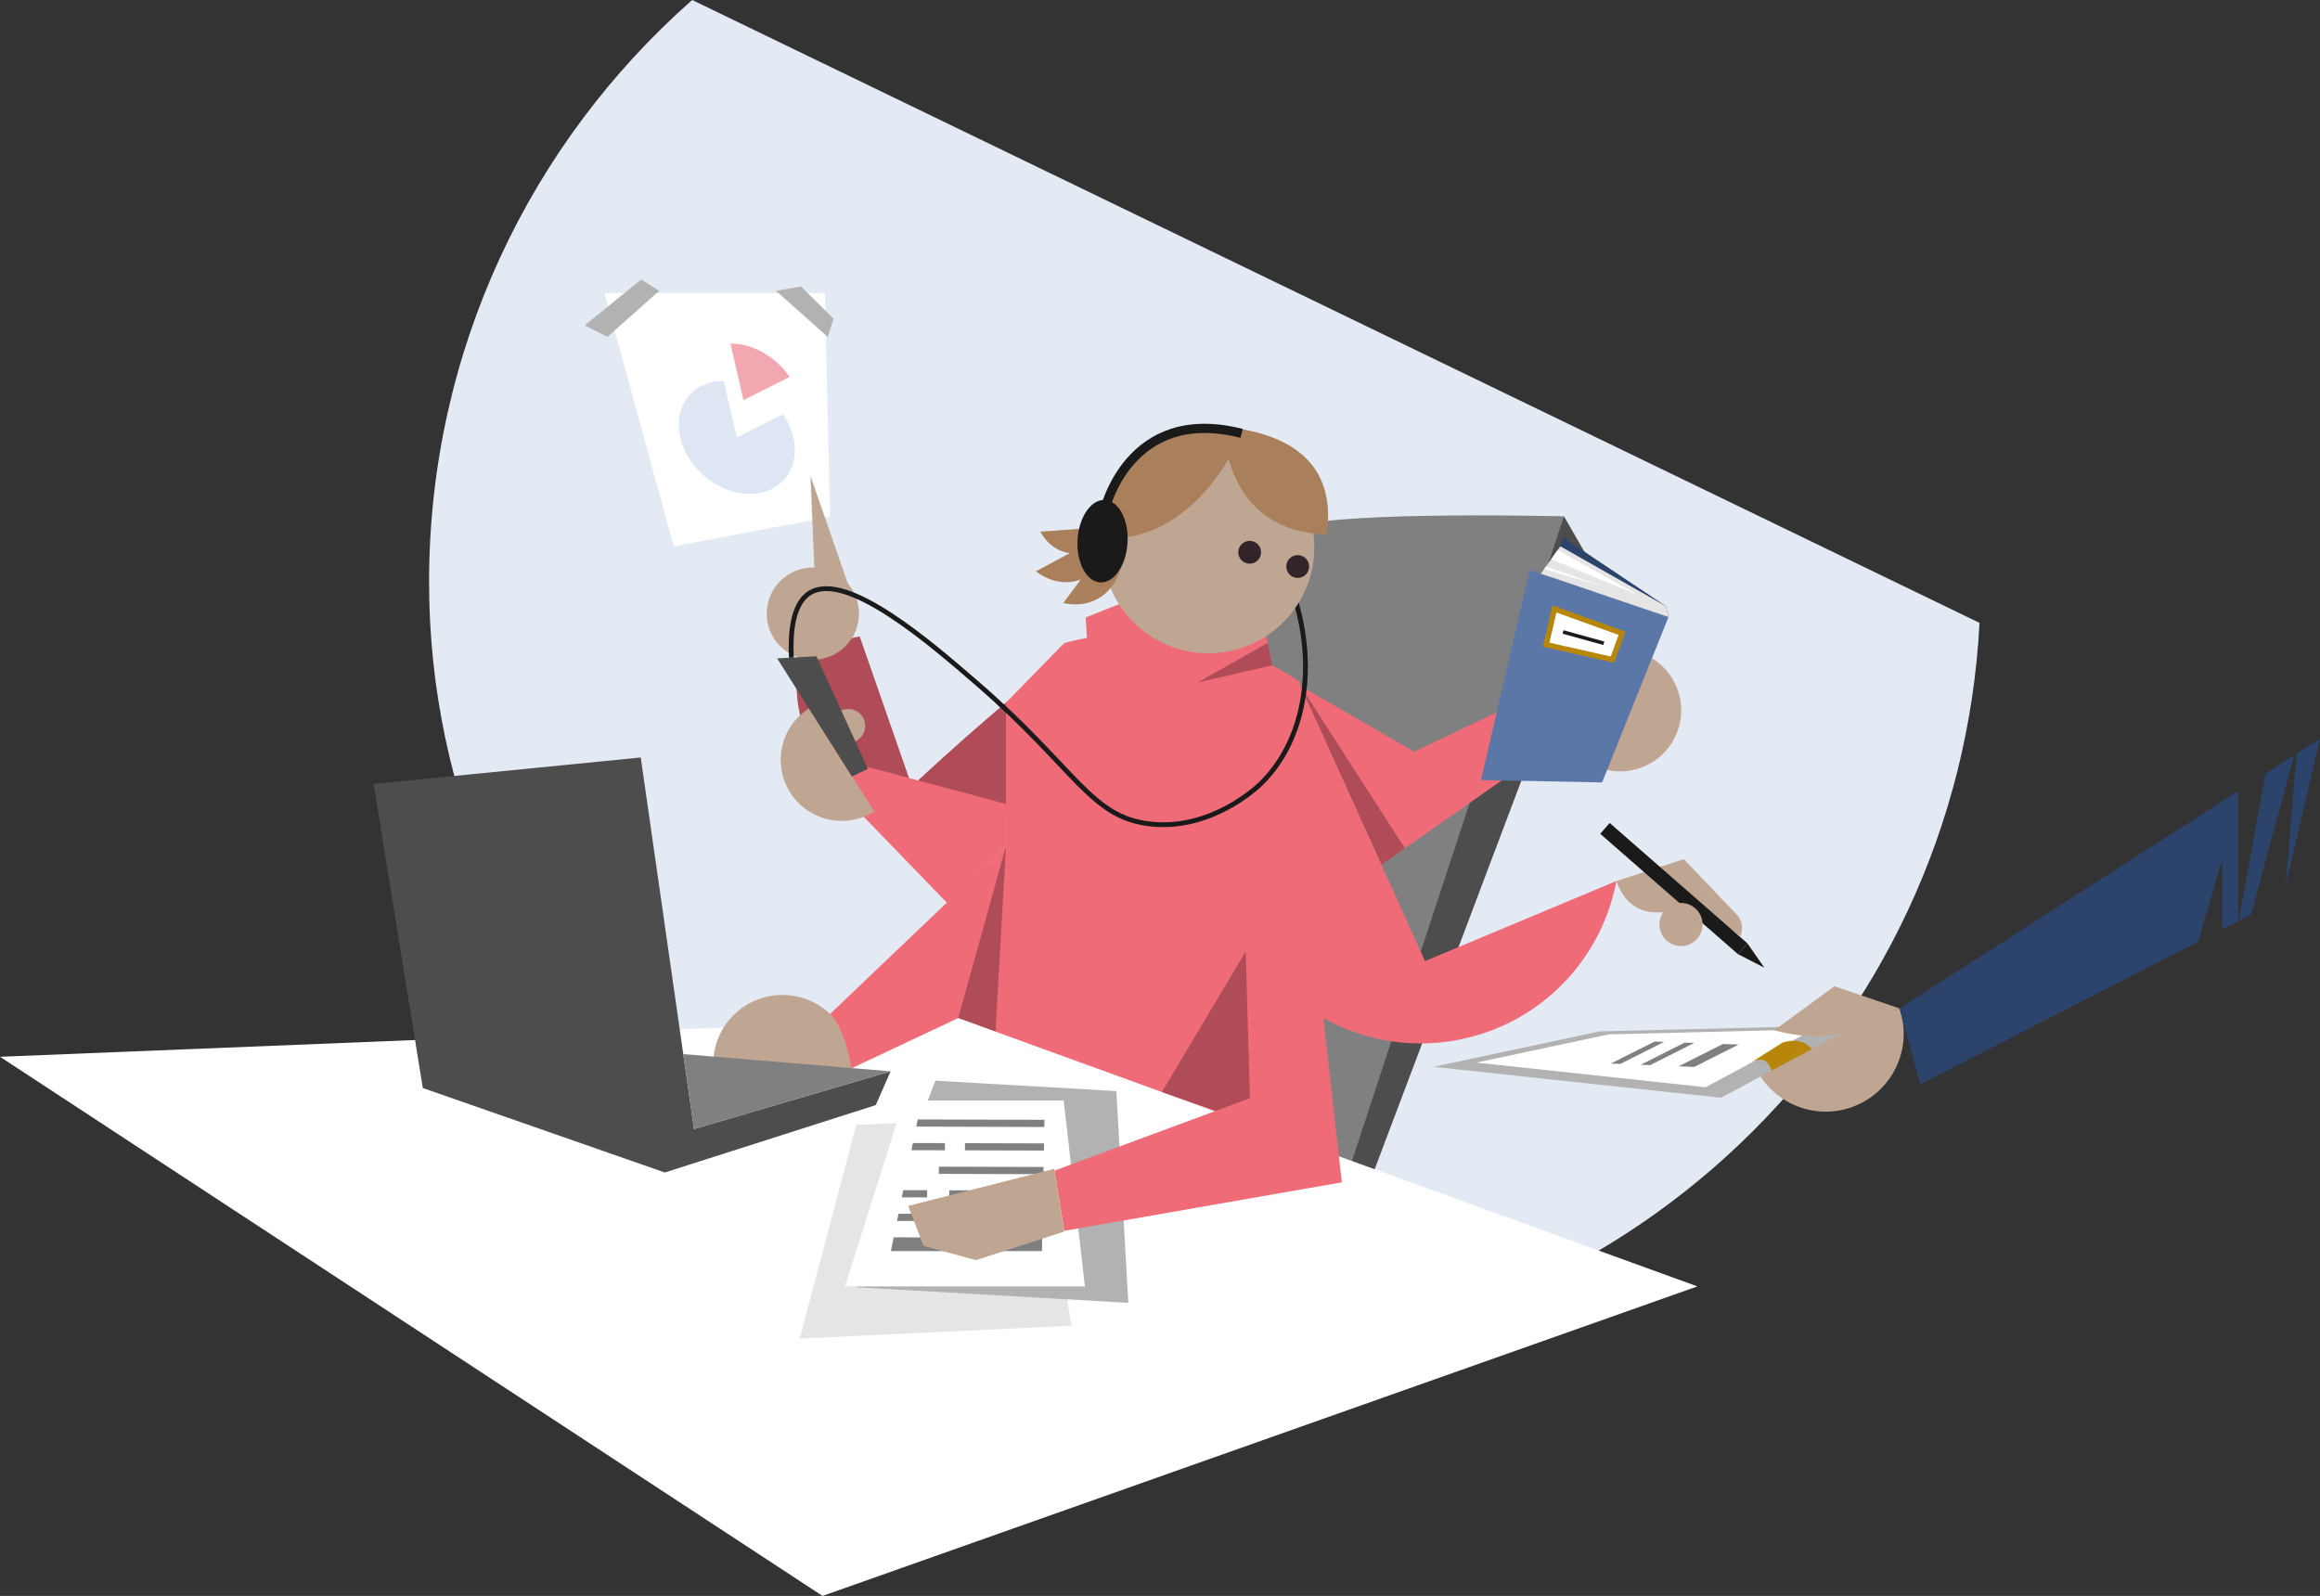 <svg xmlns="http://www.w3.org/2000/svg" id="a" width="1554.63" height="1069.54"><rect width="100%" height="100%" fill="#333333" stroke="none"/><defs><clipPath id="b"><path style="fill:none" d="m1173.82 700.34-94.16-3.39-39.17 14.2 108.38 4.42 24.95-15.23z"/></clipPath><clipPath id="c"><path style="fill:none" d="M698.19 838.48H596.97l18.81-92.26h84.2l-1.79 92.26z"/></clipPath><style>.d,.e,.f,.g,.h,.i,.j,.k,.l{fill:none}.e{stroke-width:3.07px}.e,.f,.g,.h,.i,.j,.k,.l,.m{stroke-miterlimit:10}.e,.h,.i,.l{stroke:gray}.n{fill:#f3a7b0}.o{fill:#f06b78}.m,.p{fill:#fff}.q{fill:#e5e5e5}.r{fill:#e4eaf4}.s{fill:#332429}.t{fill:#b8860b}.u{fill:#af4c57}.v{fill:#a9805b}.w{fill:#b2b2b2}.x{fill:#bea693}.y{fill:#dee6f4}.aa{fill:gray}.ab{fill:#2c436b}.ac{fill:#5a77a8}.ad{fill:#4d4d4d}.f{stroke-width:6.18px}.f,.g,.j,.k{stroke:#1a1a1a}.g{stroke-width:3.21px}.h{stroke-width:5.07px}.i,.j{stroke-width:9.63px}.m{stroke:#b8860b;stroke-width:3.6px}.ae{clip-path:url(#c)}.af{clip-path:url(#b)}.k{stroke-width:2.41px}.l{stroke-width:4.81px}</style></defs><path d="M1326.47 417.43C1312.3 691.86 1085.3 910 807.35 910S287.52 677.26 287.52 390.17c0-155.42 68.21-294.91 176.32-390.17l862.63 417.43Z" style="fill:#e4eaf4"/><path d="M1240.34 742.16c-27.3 9.34-57.01-5.2-66.35-32.5l98.87-33.84c9.34 27.3-5.22 57-32.52 66.34Z" style="fill:#bea693"/><path style="fill:#b2b2b2" d="m1244.26 686.94-172.43 4.27-111.3 23.75 192.7 20.72 91.03-48.74z"/><path style="fill:#fff" d="m1215.4 689.79-137.35 3.41-88.67 18.91 153.51 16.51 72.51-38.83z"/><path d="M1170.69 713.73s12.52-10.23 16.38 3.83l26.95-14.43s-4.81-8.59-19.37-4.53l-23.97 15.13Z" style="fill:#b8860b"/><g style="clip-path:url(#b)"><path style="fill:none;stroke:gray;stroke-miterlimit:10;stroke-width:5.07px" d="m1168.57 695.43-46.14 23.21"/><path style="fill:none;stroke:gray;stroke-miterlimit:10;stroke-width:3.07px" d="m1138.24 695.75-46.14 23.21M1119.37 694.38l-46.14 23.21"/></g><path d="m1272.86 675.82-43.66-14.89-40.22 29.52s37.29 11.23 55.28-3.51l28.6-11.12Z" style="fill:#bea693"/><path style="fill:#fff" d="m405.07 196.41 46.42 169.75 104.73-19.84-3.45-149.91h-147.7z"/><path style="fill:#b2b2b2" d="m429.67 187.33-37.85 30.72 15.21 7.71 34.7-30.88-12.06-7.55zM536.73 192l21.87 21.57-3.96 12.19-34.7-30.88 16.79-2.88z"/><path d="m493.72 293.12-8.75-37.88c-20.92 0-33.97 16.96-29.14 37.88S481.54 331 502.46 331s33.97-16.96 29.14-37.88c-1.28-5.53-3.7-10.78-6.93-15.52l-30.95 15.52Z" style="fill:#dee6f4"/><path d="M529.15 252.59c-8.97-13.18-24.31-22.37-39.7-22.37l8.75 37.88 30.95-15.52Z" style="fill:#f3a7b0"/><path d="m576.08 426.51 34.95 100.39s66.38-62.39 103.02-87.1c5.38 43.82-2.88 93.43-45.92 110.1-50.84 19.69-108.03-5.56-127.72-56.41-7.61-19.65-8.5-40.25-3.8-59.27l39.47-7.71Z" style="fill:#af4c57"/><circle cx="544.69" cy="411.23" r="30.9" style="fill:#bea693"/><path style="fill:#bea693" d="m546.22 392.59-3.11-73.6 30.03 86.5"/><path d="M1047.94 346.03 875.44 904.5l-78.62-41.33 47.74-490.3 25.03-20.44c36.03-10.03 178.35-6.39 178.35-6.39ZM835 394.45l-46.92 53.59 8.74 415.13L835 394.45z" style="fill:gray"/><path style="fill:gray" d="m1047.94 346.03 23.16 40.13-195.66 518.35 172.5-558.48z"/><path style="fill:#4d4d4d" d="M1047.94 346.03 883.68 845.84l-8.24 58.67 195.66-518.35-23.16-40.13z"/><path style="fill:#4d4d4d" d="m612.69 912.55 262.75-8.04 44.36-63.53-307.11-16.11v87.68z"/><path style="fill:#f06b78" d="m856.64 467.83-10.56-55.18-68.75-18.79-49.83 19.96 3.52 54.01h125.62z"/><path d="M713.16 430.94c19.84-5.39 40.88-7.67 62.54-6.32 35.37 2.21 67.9 13.83 95.34 32.27l12.65 310.75c-36.03 28.71-52.79 24.32-98.02 3.75-40.59-18.46-101.74-62.89-130.67-84.41l58.17-256.04Z" style="fill:#f06b78"/><path style="fill:#af4c57" d="m849.56 430.84-47.07 26.57 49.95-11.54-2.88-15.03z"/><path style="fill:#f06b78" d="m556.22 679.54 98.77 7.44 58.13-157.11-156.9 149.67z"/><path style="fill:#f06b78" d="m713.16 430.94-39.04 39.96v166.72l39.04-206.68z"/><path style="fill:#af4c57" d="m674.12 567.08-32.03 115.21 25 9.08 7.03-124.29z"/><path style="fill:#4d4d4d" d="m707.98 913.55 18.79 17.21 86.98-17.21H707.98z"/><path style="fill:#fff" d="M642.09 682.29 0 708.22l551.18 361.32 586.24-207.44-495.33-179.81z"/><path d="M478.02 710.3c1.56-25.55 23.54-45 49.1-43.44 25.55 1.56 45 23.54 43.44 49.1l-46.27-2.83" style="fill:#bea693"/><path style="fill:#4d4d4d" d="m586.85 740.6 9.94-22.63-131.73 38.67-35.7-249-178.99 17.71 32.95 203.81 162.18 56.6 141.35-45.16z"/><path style="fill:gray" d="m596.79 717.97-138.93-11.55 7.2 50.22 131.73-38.67z"/><path style="fill:#e5e5e5" d="m573.83 753.89-37.95 143.18 182.07-8.61-22.78-140.31-121.34 5.74z"/><path style="fill:#b2b2b2" d="M626.79 724.24 574.1 862.68l181.98 10.44-8.01-141.92-121.28-6.96z"/><path style="fill:#fff" d="m605.62 737.53-39.4 124.57H727l-14.23-124.57H605.62z"/><g style="clip-path:url(#c)"><path style="fill:none;stroke:gray;stroke-miterlimit:10;stroke-width:9.63px" d="m595.78 834.02 105.39.3"/><path style="fill:none;stroke:gray;stroke-miterlimit:10;stroke-width:4.81px" d="m597.27 815.81 105.4.3M636.08 800.1l70.47.2M601.15 800.01l20.15.05M629.14 784.28l77.45.22M646.61 768.52l62.67.17M603.88 768.4l29.29.08M603.92 752.59l105.4.3"/></g><path style="fill:#f06b78" d="m575.4 512.39 98.72 26.41v28.28l-39.45 38.05-59.27-61.26-4.51-23.47 4.51-8.01z"/><path d="M585.86 543.82c-19.1 12.05-44.35 6.33-56.4-12.77-12.05-19.1-6.33-44.35 12.77-56.4l21.82 34.59" style="fill:#bea693"/><path style="fill:#4d4d4d" d="m581.57 515.23-10.68 5.17-50.11-79.18 26.33-1.42 34.46 75.43z"/><path d="M563.79 476.21c5.67-2.6 12.38-.11 14.98 5.56s.11 12.38-5.56 14.98l-4.71-10.27" style="fill:#bea693"/><path style="fill:#f06b78" d="m876.51 591.57 22.68 200.78-186.03 32.52-6.57-40.37 149.24-55.29 20.68-137.64z"/><path style="fill:#bea693" d="m706.35 783.33-97.73 24.8 10.22 26.83 35.14 9.53 59.2-19.14-6.83-42.02z"/><path style="fill:#af4c57" d="m837.56 735.97-2.78-98.35-56.21 94.22 36.07 12.63 22.92-8.5z"/><path style="fill:#f06b78" d="m871.36 459.61 76.36 44.17 152.25-72.94v26.57l-174.2 122.05-15.89-34.78-38.52-85.07z"/><path style="fill:#af4c57" d="m871.36 459.61 54.41 119.85 15.64-10.96-70.05-108.89z"/><path d="M1083.15 590.42c-8.84 47.03-42.76 87.72-91.65 102.87-70.37 21.81-145.09-17.55-166.9-87.91-17.07-55.08 3.33-112.82 46.75-145.77l83.54 184.48 128.25-53.67Z" style="fill:#f06b78"/><path d="m1083.15 590.42 45.18-14.63 35.42 37.09c2.97 3.11 4.19 7.49 3.26 11.68l-.66 2.98-30.28-22.95s-40.31 22.68-52.91-14.16Z" style="fill:#bea693"/><path style="fill:#1a1a1a" d="m1170.91 632.17 11.33 16.3-17.67-9.05 6.34-7.25z"/><path style="fill:none;stroke:#1a1a1a;stroke-miterlimit:10;stroke-width:9.63px" d="m1075.47 555.15 92.27 80.65"/><circle cx="1126.44" cy="619.59" r="14.46" style="fill:#bea693"/><path d="M530.29 440.71c-.77-16.08.59-36.36 12.63-43.51 24.68-14.66 80.65 33.8 111.96 60.91 66.05 57.19 75.77 89.4 115.55 94.05 40.8 4.77 71.69-24.3 74.34-26.87 37-35.89 41.38-104.65 4.37-165.28" style="fill:none;stroke:#1a1a1a;stroke-miterlimit:10;stroke-width:3.21px"/><circle cx="809.74" cy="366.8" r="70.99" style="fill:#bea693"/><path d="M832 290.45s-30.83 79.31-100.12 69.61c0 0 12.67-87.68 100.12-69.61Z" style="fill:#a9805b"/><path d="m694.15 382.88 56.86-30.45c-4.38 20.74-17.44 36.16-34.11 37.63-8.1.71-15.93-1.98-22.76-7.18Z" style="fill:#a9805b"/><path d="m697.12 356.3 53.9-3.87c-10.43 14.37-25.69 21.71-38.94 17.14-6.44-2.22-11.51-6.96-14.96-13.26Z" style="fill:#a9805b"/><path d="m712.49 404.16 38.53-51.73c4.85 20.64-.41 40.14-14.88 48.56-7.03 4.09-15.26 4.98-23.65 3.17ZM820.24 285.95s-1.4 70.07 68.84 72.21c5.76-40.75-15.59-66.82-68.84-72.21Z" style="fill:#a9805b"/><circle cx="837.41" cy="370.13" r="7.65" style="fill:#332429"/><circle cx="869.59" cy="379.66" r="7.65" style="fill:#332429"/><ellipse cx="738.87" cy="362.73" rx="27.67" ry="16.77" transform="rotate(-86.72 738.826 362.738)" style="fill:#1a1a1a"/><path d="M740.04 342.4s15.93-71.45 91.97-51.95" style="fill:none;stroke:#1a1a1a;stroke-miterlimit:10;stroke-width:6.18px"/><path d="M1124.29 489.48c-7.42 21.34-30.73 32.63-52.08 25.21l26.88-77.29c21.34 7.42 32.62 30.74 25.2 52.08Z" style="fill:#bea693"/><path style="fill:#5a77a8" d="m1118.05 413.49-44.48 110.86-81.13-1.56 32.6-140.8 93.01 31.5z"/><path style="fill:#2c436b" d="m1118.05 413.49-1.68-7.22-68.75-45.98-9.14 26.25 79.57 26.95z"/><path style="fill:#e5e5e5" d="m1118.05 413.49-1.68-7.22-70.78-40.15-13.12 18.39 85.58 28.98z"/><path style="fill:#fff;stroke:#b8860b;stroke-miterlimit:10;stroke-width:3.6px" d="m1041.66 408.11 45.26 16.3-6.41 17.66-44.4-10.03 5.55-23.93z"/><path style="fill:#fff" d="m1043.81 368.61 53.68 30.02-58.06-23.87 4.38-6.15zM1035.93 379.66l38.89 13.53-40.13-11.79 1.24-1.74z"/><path style="fill:none;stroke:#1a1a1a;stroke-miterlimit:10;stroke-width:2.41px" d="m1047.4 423.53 27.32 7.58"/><path d="m642.09 682.29-71.54 33.67s-3.64-25.93-14.33-36.42l66.28-18.99 19.58 21.75Z" style="fill:#f06b78"/><path style="fill:#2c436b" d="m1539 504.97-7.36 88.31 22.99-98.34-15.63 10.03zM1518.11 518.38l-17.9 98.8 8.21-4.22 28.89-106.91-19.2 12.33zM1489.11 575.79v47.08l10.61-5.44v-87.24l-226.86 145.63 13.79 50.89 186.37-95.59 16.09-55.33z"/></svg>